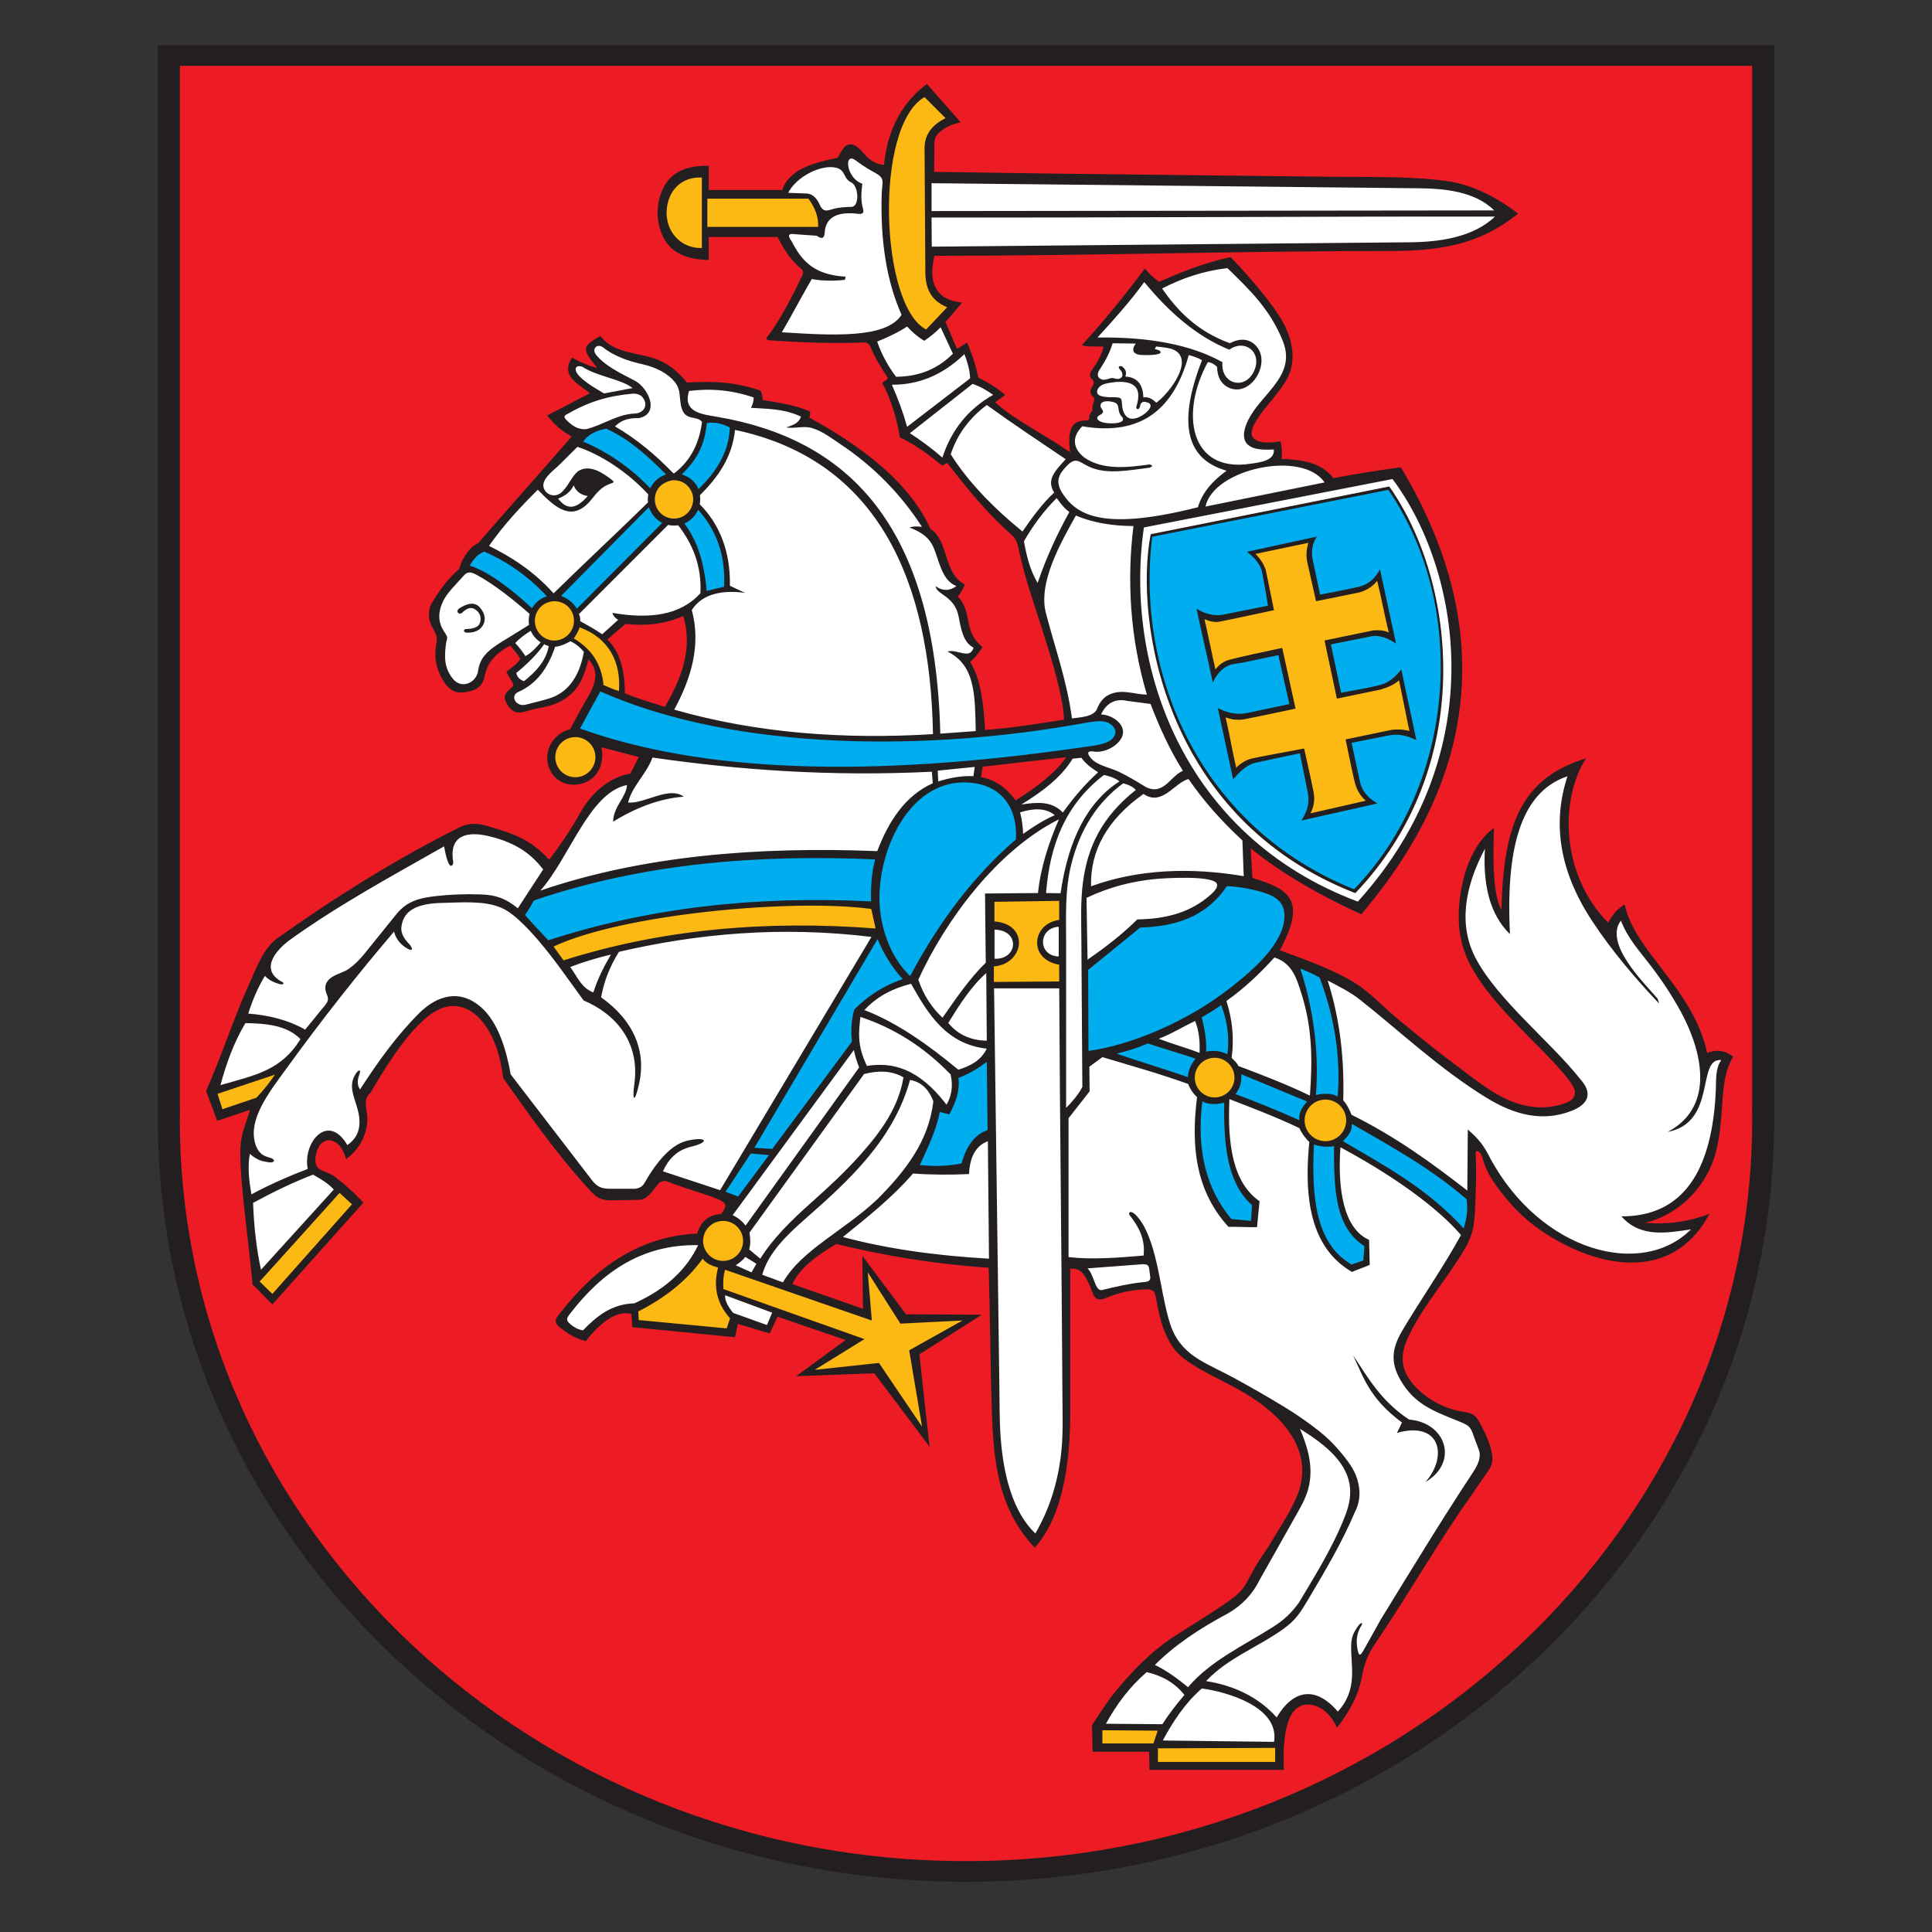 <svg width="300" height="300" viewBox="0 0 300 300" fill="none" xmlns="http://www.w3.org/2000/svg">
<rect x="0" y="0" width="300" height="300" fill="#333333" stroke="none"/>
<path d="M27.08 8.172H274.315V173.13H274.313C274.313 173.15 274.315 173.167 274.315 173.186C274.315 237.403 218.782 289.776 150.698 289.776C82.611 289.776 27.08 237.403 27.08 173.186V173.13V8.172Z" fill="#ED1C24"/>
<path fill-rule="evenodd" clip-rule="evenodd" d="M152.007 118.543C151.896 119.348 151.782 120.155 151.671 120.962C154.185 121.824 156.414 122.959 157.613 125.072C161.27 122.928 164.367 120.331 166.568 117.009C161.715 117.52 156.863 118.032 152.007 118.543ZM93.674 99.304C94.671 98.258 95.67 97.214 96.666 96.168C100.154 96.266 103.509 95.829 106.805 95.147C107.814 100.939 106.717 105.958 104.032 110.39C101.48 109.611 98.927 108.834 96.375 108.057C96.921 104.627 96.434 101.565 93.674 99.304ZM89.898 67.576C87.627 70.157 85.354 72.738 83.081 75.318C80.425 78.4 77.768 81.48 75.11 84.56C74.071 85.717 73.031 86.872 71.99 88.027C70.68 89.683 69.372 91.339 68.063 92.995C66.787 94.844 67.259 96.692 68.525 98.541C68.282 101.008 67.63 103.409 70.026 106.281C71.366 107.108 72.767 107.261 74.302 105.935C74.609 104.819 74.917 103.702 75.225 102.584C76.534 101.507 77.844 100.429 79.154 99.35C79.887 100.352 80.618 101.354 81.349 102.354C80.695 103.047 80.04 103.741 79.384 104.434L80.425 106.513C80.001 106.86 79.577 107.206 79.154 107.554C78.552 110.541 80.639 110.237 82.274 109.518C86.912 109.129 90.326 107.094 91.055 101.429C92.521 102.583 93.381 104.04 92.903 106.167L89.206 113.561C87.054 113.723 85.79 115.433 85.604 117.2C85.417 118.965 86.31 120.788 88.474 121.177C89.884 121.428 91.489 120.795 92.556 119.108C93.279 117.819 93.318 116.432 92.672 114.948C95.251 115.679 97.832 116.411 100.413 117.142C99.681 118.49 98.95 119.839 98.217 121.185C95.063 121.396 92.307 123.193 90.13 127.31C88.589 129.659 87.049 132.009 85.509 134.358C83.373 132.254 80.752 130.779 77.719 129.71C75.907 129.072 74.669 128.776 73.634 128.764C72.12 128.748 71.035 129.332 69.218 130.315C60.783 135.435 52.35 140.558 43.915 145.681C42.558 146.908 41.372 148.221 40.795 149.84C38.216 156.271 35.635 162.705 33.055 169.136C33.401 170.405 33.747 171.676 34.094 172.949C36.059 172.409 38.023 171.869 39.986 171.331C39.051 173.747 38.497 175.789 38.234 177.86C37.907 180.416 38.021 183.011 38.399 186.397C38.861 190.516 39.134 194.631 39.64 198.713C40.487 199.675 41.335 200.638 42.182 201.602C46.572 196.632 50.963 191.664 55.353 186.696C54.491 185.634 53.595 184.783 52.633 184.062C51.395 183.134 50.049 182.417 48.537 181.728C47.851 178.776 48.934 176.66 50.627 176.54C51.642 176.466 52.877 177.111 54.082 178.725C56.464 176.602 56.872 173.666 55.931 170.176C58.438 166.448 61.15 162.824 64.12 159.331C65.967 157.155 66.975 155.756 70.012 155.52C73.367 155.256 74.993 157.271 76.459 159.919C77.635 162.039 78.414 164.396 78.691 167.054C82.928 172.525 87.165 177.994 91.401 183.461C92.136 184.46 93.117 185.21 94.636 185.425C96.06 185.558 97.486 185.567 98.91 185.311C100.539 184.636 101.689 183.646 102.146 182.192C105.534 183.384 108.925 184.577 112.312 185.773L113.93 186.582C113.622 187.352 113.314 188.123 113.007 188.892C110.99 188.897 109.341 189.695 108.499 192.242C100.109 192.815 92.748 196.562 86.896 204.952L90.477 207.61C92.732 204.275 95.526 203.228 98.565 203.219C98.604 203.95 98.641 204.683 98.681 205.415C103.609 205.875 108.538 206.338 113.469 206.802C113.699 206.146 113.93 205.49 114.162 204.834C115.818 205.299 117.548 205.907 119.204 206.369C119.666 205.522 120.054 204.529 120.517 203.681C124.483 205.067 128.45 206.454 132.416 207.839C130.143 209.534 127.359 211.45 125.087 213.143C128.591 212.99 132.61 212.615 136.113 212.461C138.539 215.736 140.967 219.009 143.393 222.282L141.892 210.035C144.703 208.301 147.514 206.57 150.325 204.834C146.974 204.72 143.623 204.752 140.273 204.636C138.348 201.941 136.423 199.098 134.498 196.403C134.573 198.944 134.651 201.486 134.726 204.026C130.53 202.602 126.332 201.176 122.134 199.752C123.646 196.5 126.408 194.127 129.874 192.242C137.646 194.501 145.78 195.672 154.138 196.171C154.293 204.066 154.447 211.961 154.602 219.855C154.512 226.807 155.89 233.335 160.493 238.92C164.257 234.138 165.64 227.604 165.691 220.087C165.577 212.077 165.461 204.066 165.345 196.055C166.598 196.087 167.883 196.266 168.356 197.198C168.601 197.685 168.889 198.209 169.204 198.759C170.508 201.044 170.172 201.034 172.635 200.461C174.97 199.919 177.438 199.605 179.649 199.522C179.79 203.12 180.669 206.065 182.341 208.407C184.014 210.75 186.484 212.492 189.809 213.691C194.321 216.056 197.98 218.601 200.931 221.358C202.506 224.782 203.48 228.251 202.316 231.872C199.845 236.284 197.442 240.678 194.678 245.006C193.309 247.154 192.535 248.46 190.382 249.763C182.824 254.333 174.446 259.632 170.659 267.805C170.504 269.074 170.353 270.347 170.199 271.618L178.98 271.386V274.044C185.565 274.081 192.15 274.121 198.736 274.158C198.774 272.078 198.813 270 198.85 267.919C200.801 263.002 203.728 262.578 207.633 266.65C209.742 264.308 211.057 261.495 211.214 257.983C217.029 248.778 222.844 239.574 228.661 230.371C229.69 229.013 230.319 227.649 230.49 226.273C230.778 223.949 230.062 222.419 228.835 221.305C227.044 219.673 224.161 218.928 221.728 217.891C219.209 216.39 217.359 214.336 216.99 211.075C217.808 204.516 224.36 198.905 227.621 192.126C228.602 186.961 228.804 182.468 228.514 177.4C229.148 177.676 230.001 178.052 230.293 178.762C235.141 190.523 253.368 202.632 263.93 189.742C260.266 190.897 256.845 190.855 253.962 189.47C270.571 186.575 265.049 168.021 268.393 164.294C267.043 163.47 265.666 163.844 264.707 164.976C263.877 155.988 254.985 149.494 251.882 141.752C251.028 142.341 250.344 143.615 249.687 144.986C242.713 136.399 241.967 127.809 244.374 119.224C237.163 120.669 233.802 128.954 233.629 142.907C231.191 139.503 230.933 135.012 230.855 130.431C227.571 136.328 224.883 142.267 229.468 150.533C232.775 155.26 236.669 159.396 241.832 164.514C243.537 166.391 247.73 169.477 244.142 171.762C239.527 173.242 235.869 172.367 232.242 170.523C224.875 166.068 218.481 160.78 212.485 155.156C207.889 151.763 202.877 149.622 197.695 147.991C199.729 144.584 202.158 141.126 197.813 138.517C196.387 138.055 194.961 137.592 193.537 137.13V130.775C198.869 134.708 204.556 138.148 210.867 140.713C228.515 121.992 231.43 98.107 217.106 73.353C213.678 73.931 210.25 74.51 206.824 75.086C205.244 72.421 201.779 71.817 198.043 71.505C198.5 70.859 198.713 69.858 198.389 69.018C188.706 70.359 196.738 62.176 198.191 60.209C200.847 56.612 200.622 53.817 198.82 50.656C196.665 47.072 194.047 43.805 191.109 41.003C187.187 41.17 183.399 42.545 179.67 44.47L177.476 42.968C174.82 46.164 171.869 49.874 169.211 53.07C170.021 53.302 171.121 53.02 172.298 53.031C171.972 54.675 170.877 56.271 169.966 57.526C169.671 58.201 169.863 58.778 170.545 59.258C169.822 60.008 169.782 60.856 170.429 61.8C170.55 62.819 170.133 64.523 169.474 65.738C168.806 65.574 167.945 65.671 167.298 66.184C166.47 66.845 165.99 68.199 166.732 70.581L166.037 70.929C161.625 68.039 157.357 65.298 153.53 62.41C154.069 62.1 154.755 61.647 155.293 61.337C153.946 60.567 152.672 59.506 151.323 58.734C150.938 57.117 150.406 55.499 150.021 53.882C149.52 54.151 149.092 54.713 148.593 54.984L146.039 49.9L148.015 47.704C144.613 46.52 144.116 43.195 144.432 39.27L218.377 38.231C224.627 37.858 230.396 36.902 233.86 33.147C230.28 29.634 224.627 28.203 217.683 28.063C193.228 27.908 168.773 27.755 144.316 27.602C144.147 23.861 144.1 19.755 148.076 18.589L143.739 14.43C140.067 16.068 138.476 21.405 137.355 26.769C135.544 25.846 133.879 24.482 132.07 23.557C131.061 23.393 130.836 24.529 130.453 25.406C125.552 25.166 123.249 27.439 121.672 30.132L109.656 30.142L109.487 26.287C100.638 26.952 101.016 39.292 109.424 39.618L109.624 36.067L121.556 36.035C122.139 38.153 123.533 40.273 125.485 42.39C123.999 45.672 122.393 48.893 120.517 51.98C125.135 52.56 130.214 52.681 135.421 52.672C136.258 54.673 137.193 56.718 138.814 58.911C138.39 59.066 138.04 59.219 137.616 59.374C138.861 61.794 139.891 64.303 140.157 67.116L146.25 71.505L147.247 71.054C150.247 75.313 153.733 79.582 158.297 83.059C160.219 92.793 164.631 103.11 166.037 111.963C161.493 113.043 156.951 113.299 152.406 113.791C152.519 109.553 151.473 105.661 149.632 102.008C150.734 101.95 151.469 101.6 152.058 100.737C148.723 97.961 149.933 94.45 147.552 92.186C147.976 91.724 148.4 91.261 148.822 90.801C146.215 88.976 146.684 84.66 143.855 82.25C137.325 71.249 131.159 68.042 125.022 65.497C124.984 65.034 124.945 64.574 124.906 64.111C122.48 63.28 120.054 62.853 117.628 62.608L117.512 61.107C113.738 59.724 109.964 59.498 106.189 60.066C103.526 55.227 96.834 56.174 93.365 53.02C89.802 53.82 92.331 56.199 93.952 57.795C92.565 57.526 90.371 56.598 89.206 56.255C88.309 57.735 89.464 59.316 92.672 60.991L86.548 64.458C86.676 65.718 88.014 66.71 89.898 67.576Z" fill="white"/>
<path d="M75.081 84.843C74.139 85.865 73.2 86.888 72.258 87.909C76.354 89.616 79.771 92.137 82.728 95.217C84.831 92.568 87.194 92.274 89.41 95.11C94.234 90.433 98.844 85.629 103.666 80.954C104.372 80.954 104.907 81.125 105.613 81.125C107.559 84.135 109.191 87.556 109.314 92.281C110.511 91.835 111.766 91.43 113.078 91.326C113.027 85.223 111.149 81.155 108.018 78.478C108.097 77.771 108.176 77.064 108.254 76.356C111.754 73.97 113.357 70.431 113.665 66.1C112.424 65.272 111.012 64.959 109.432 65.157C109.21 68.515 107.725 71.681 104.425 74.009C101.424 70.88 98.095 68.148 94.181 66.047C91.571 66.752 90.562 67.409 89.549 68.459C93.482 70.28 97.377 72.71 101.196 76.473C101.118 77.103 100.997 77.474 100.918 78.103C96.017 82.779 90.817 88.011 85.914 92.687C82.134 89.356 78.745 86.46 75.081 84.843ZM92.75 106.635C91.502 108.941 90.254 111.249 89.006 113.556C111.865 120.69 139.161 121.328 170.493 116.054C176.239 114.713 173.181 110.836 170.041 111.401C140.126 117.035 114.491 115.222 92.75 106.635ZM82.593 138.834C81.972 139.971 81.352 141.107 80.729 142.244C82.143 143.789 83.556 145.333 84.97 146.878C99.779 140.813 116.877 139.136 135.701 140.764L136.536 144.754L111.87 185.425C112.749 185.875 113.375 186.325 114.252 186.777C120.417 178.583 126.582 170.389 132.748 162.193C132.834 160.606 132.918 159.019 133.004 157.433C134.697 155.046 137.394 153.33 141.096 152.284C145.779 144.283 151.087 136.729 158.113 130.404C158.027 121.926 153.491 120.51 147.71 121.071C141.565 122.797 138.41 127.284 136.615 133.024C117.949 131.668 99.919 133.502 82.593 138.834ZM148.293 166.877C148.46 168.689 148.154 170.5 147.156 172.31C146.616 172.092 146.076 171.873 145.537 171.653C144.839 175.113 143.366 178.279 141.731 181.385C144.429 181.415 147.126 181.445 149.824 181.473C150.32 178.549 151.691 176.797 153.934 176.213L153.848 163.018C152.553 164.925 150.637 166.138 148.293 166.877ZM178.168 161.304C180.984 162.118 184.419 163.255 186.736 164.008C186.747 162.283 186.325 159.773 185.766 157.798C183.197 159.252 180.613 160.393 178.168 161.304ZM178.769 83.122L215.785 75.739C226.76 91.88 228.426 119.051 210.393 138.273C188.714 129.495 176.192 109.147 178.769 83.122ZM190.015 155.06C191.131 157.798 191.361 162.021 190.917 165.435C195.51 167.082 199.851 168.9 203.938 170.844C204.226 163.268 204.189 155.492 200.81 149.357C202.394 149.951 203.458 150.693 205.045 151.287C208.322 156.586 208.088 164.98 207.943 172.829C215.771 176.871 222.599 181.352 228.447 185.912C228.076 187.867 227.706 189.823 227.333 191.782C222.896 186.629 216.353 181.818 207.765 177.335C207.529 184.79 207.872 191.14 212.177 192.968L212.251 196.09C211.458 196.388 210.667 196.685 209.875 196.982C203.428 193.081 203.374 184.653 203.748 175.334C199.765 173.436 195.396 171.6 190.651 169.825C190.344 176.014 190.576 182.538 194.941 186.877C194.867 187.942 194.791 189.006 194.717 190.071C193.453 190.098 192.191 190.12 190.927 190.147C185.091 182.181 185.957 174.868 186.499 168.322C182.009 166.745 176.28 165.013 171.071 163.512C170.204 163.739 169.394 163.939 168.654 164.117C168.577 159.454 168.499 154.792 168.42 150.13C171.159 147.857 173.898 145.582 176.639 143.309C183.452 143.044 188.181 141.071 189.867 136.608C192.276 136.766 194.684 136.856 197.094 138.123C200.881 139.978 200.656 142.562 199.307 145.35C196.655 149.399 193.427 152.565 190.015 155.06Z" fill="#00ADEF"/>
<path d="M85.061 146.558C85.887 147.631 86.713 148.705 87.539 149.779C99.98 146.142 112.233 142.409 136.841 144.994C136.506 143.614 136.168 142.235 135.83 140.854C120.556 139.099 101.1 140.863 85.061 146.558ZM153.855 139.375H164.932C164.967 140.703 165.002 142.028 165.037 143.355C160.373 143.38 160.176 148.835 164.983 149.271C164.949 150.459 164.914 151.646 164.881 152.832C161.17 152.903 157.46 152.971 153.751 153.042C153.716 151.906 153.681 150.772 153.646 149.638C159.129 149.056 159.31 143.586 153.802 143.512C153.821 142.134 153.837 140.753 153.855 139.375ZM205.787 170.456C207.756 170.456 209.354 172.052 209.354 174.023C209.354 175.992 207.756 177.59 205.787 177.59C203.818 177.59 202.22 175.992 202.22 174.023C202.22 172.052 203.818 170.456 205.787 170.456ZM188.55 163.77C190.519 163.77 192.115 165.367 192.115 167.336C192.115 169.305 190.519 170.903 188.55 170.903C186.581 170.903 184.983 169.305 184.983 167.336C184.983 165.367 186.581 163.77 188.55 163.77ZM109.487 39.404C100.01 38.556 101.025 27.017 109.306 26.931L109.356 30.296L125.662 30.412C126.837 31.635 127.645 34.499 127.626 35.947L109.436 35.852L109.487 39.404ZM143.615 52.052C135.783 48.244 135.147 18.899 143.704 14.089L147.785 18.456C146.842 19.076 144.553 19.692 144.439 22.385L144.088 43.162C144.172 45.507 147.062 47.042 148.189 47.545L143.615 52.052ZM104.641 74.027C106.555 74.027 108.107 75.581 108.107 77.495C108.107 79.409 106.555 80.963 104.641 80.963C102.725 80.963 101.172 79.409 101.172 77.495C101.172 75.581 102.725 74.027 104.641 74.027ZM88.271 99.12C90.95 100.572 93.207 102.448 93.093 106.702L96.593 108.157C96.79 102.187 94.438 98.38 89.536 96.729C89.545 96.629 89.55 96.528 89.55 96.427C89.55 94.512 87.998 92.96 86.084 92.96C84.168 92.96 82.615 94.512 82.615 96.427C82.615 98.343 84.168 99.895 86.084 99.895C86.912 99.895 87.675 99.605 88.271 99.12ZM89.317 113.953C91.308 113.953 92.924 115.571 92.924 117.562C92.924 119.554 91.308 121.17 89.317 121.17C87.323 121.17 85.707 119.554 85.707 117.562C85.707 115.571 87.323 113.953 89.317 113.953ZM215.392 113.834L209.445 115.114L210.918 121.681C211.326 123.323 211.827 123.831 213.061 124.547L202.807 126.818C203.716 125.424 203.857 124.468 203.577 123.392L202.13 116.582L194.423 118.19C193.003 118.707 192.664 118.86 191.749 120.133L189.814 110.749C190.598 111.309 191.201 111.406 192.706 111.274L200.666 109.692L198.79 101.205L191.319 102.72C190.211 102.991 189.297 103.476 188.52 104.787L186.469 95.439C187.578 96.064 188.622 96.228 189.821 95.994L197.459 94.451L196.262 88.389C195.847 87.28 195.397 86.693 194.211 85.835L203.85 83.84C202.988 84.891 203.268 86.158 203.461 87.109L204.663 92.865L210.646 91.525C212.391 91.168 213.149 90.655 214.102 89.303L216.213 99.039C215.014 98.065 214.069 98.262 212.75 98.376L206.207 99.721L207.881 107.938L214.605 106.58C215.754 106.34 216.64 106.085 217.342 104.719L219.425 114.175C217.996 113.164 216.463 113.635 215.392 113.834ZM109.108 194.322C106.341 198.292 102.508 200.958 98.33 203.202C98.458 203.861 98.583 204.522 98.711 205.183L113.309 206.707C113.513 206.122 113.715 205.538 113.919 204.954C112.752 203.546 111.966 202.073 112.017 200.459L132.473 208.003L125.401 213.032L136.122 212.498L143.499 222.557L141.976 210.288L150.418 204.726L140.152 204.877L134.526 196.572L134.677 203.736C127.072 201.271 119.469 198.807 111.866 196.344C111.931 196.036 112.024 196.159 112.321 196.159C114.338 196.159 115.971 194.598 115.971 192.671C115.971 190.745 114.338 189.182 112.321 189.182C110.307 189.182 108.672 190.745 108.672 192.671C108.672 193.269 108.83 193.83 109.108 194.322Z" fill="#FDB913"/>
<path fill-rule="evenodd" clip-rule="evenodd" d="M272.072 10.222H27.93V172.182H27.944L27.93 173.351V173.794H27.923V173.852H27.93V173.855H27.923V173.864C27.926 205.567 41.637 234.347 63.752 255.205C85.867 276.061 116.383 288.993 149.999 288.993V288.988H150.003V288.993C183.618 288.993 214.133 276.061 236.246 255.205C258.362 234.348 272.075 205.567 272.077 173.864V173.853V173.794H272.072V173.351L272.056 172.182H272.072V10.222ZM153.23 62.886C150.621 64.846 148.681 67.338 147.628 70.534C150.395 74.966 154.529 79.087 158.771 82.533C160.259 80.374 161.901 78.122 163.695 76.487C162.423 74.493 163.859 73.094 165.481 71.306C161.357 68.52 157.189 65.753 153.23 62.886ZM144.653 33.777L144.685 38.302C169.488 38.074 194.163 37.845 218.966 37.62C223.362 37.581 228.724 36.905 232.135 33.633C203.044 33.6 173.742 33.811 144.653 33.777ZM144.653 28.449V32.773C173.777 32.738 202.9 32.705 232.024 32.672C228.984 29.69 224.285 29.275 220.254 29.235L144.653 28.449ZM121.404 51.596C129.329 52.093 137.614 52.596 139.996 48.882C137.613 43.555 136.702 37.216 136.908 30.156C136.964 28.18 137.544 27.728 135.807 26.791C135.485 26.619 135.171 26.439 134.882 26.267C134.206 25.859 133.552 25.418 132.917 24.947C131.718 23.989 131.402 25.293 131.957 26.615C132.291 27.408 132.94 28.206 133.901 28.524C133.74 29.811 133.62 31.102 134.025 32.473C134.146 32.939 134.046 33.267 133.346 33.213C130.213 32.819 128.686 33.631 128.185 35.284C128.051 35.725 128.1 36.413 127.909 36.746C127.759 37.007 127.464 37.054 126.822 36.606L125.852 36.537L123.375 36.36C122.431 36.216 122.266 36.565 122.883 37.407C124.328 40.104 125.984 42.669 131.316 42.961C131.275 43.124 131.233 43.29 131.192 43.453C129.531 43.645 127.713 43.634 126.052 43.33C124.472 46.023 122.985 48.903 121.404 51.596ZM122.389 29.943C123.322 29.977 124.254 30.008 125.185 30.042C126.312 30.08 126.942 30.949 127.376 31.979C127.986 33.108 128.67 32.601 129.594 32.389C130.459 32.19 131.361 32.137 132.26 32.123C133.509 31.993 133.321 28.86 132.184 28.331C131.423 27.976 131.266 27.34 130.938 26.817C130.741 26.505 130.482 26.232 129.995 26.088C127.61 25.381 123.616 27.466 122.389 29.943ZM143.565 15.078C144.653 16.166 145.741 17.256 146.828 18.348C144.806 19.364 143.452 20.844 143.565 23.344C143.607 29.801 143.648 36.256 143.69 42.713C143.815 44.78 144.481 46.63 147.074 47.711C145.987 48.861 144.899 50.012 143.813 51.165C136.633 47.486 135.691 19.541 143.565 15.078ZM146.06 50.822L147.967 54.925C145.805 57.086 143.022 58.48 139.133 58.503C137.831 56.766 136.857 54.945 136.21 53.043C137.79 52.385 139.36 51.686 140.858 50.699C141.596 51.512 142.438 52.271 143.505 52.92C144.449 52.313 145.279 51.594 146.06 50.822ZM149.753 54.987C150.217 56.209 150.592 57.447 150.644 58.749C147.383 61.258 144.12 63.766 140.858 66.275C140.237 64.053 139.437 61.877 138.486 59.737C142.521 59.767 146.295 58.329 149.753 54.987ZM141.288 67.263C143.045 68.416 144.743 69.657 146.336 71.057C147.754 66.679 150.416 63.468 154.215 61.31C153.22 60.6 152.174 59.994 151.015 59.614C147.772 62.163 144.53 64.714 141.288 67.263ZM164.082 77.343C164.631 78.096 165.241 78.924 166.048 79.505C164.21 82.821 162.528 86.418 161.12 90.51C159.926 88.52 159.411 86.303 158.995 84.057C160.441 81.504 162.206 79.203 164.082 77.343ZM170.903 63.114C170.952 63.443 171.306 63.677 171.279 63.947C171.265 64.095 171.146 64.234 170.921 64.368C170.465 64.596 170.295 64.825 170.409 65.051C170.711 65.661 172.039 65.739 172.601 65.737C173.081 65.735 174.709 65.691 174.328 64.874C173.869 64.353 173.76 64.083 173.674 63.422C173.594 62.81 173.463 62.464 172.302 62.327C171.555 62.235 170.796 62.393 170.903 63.114ZM173.057 61.681C174.389 61.706 174.11 62.017 174.25 63.121C174.329 63.745 174.561 64.375 174.982 64.726C175.388 65.067 175.927 65.079 176.465 64.921C177.256 64.684 178.047 64.076 178.411 63.587C178.735 63.151 178.798 62.726 178.26 62.525C177.722 62.327 177.327 62.348 177.13 62.719C177.066 62.836 176.987 63.598 176.648 63.522C176.24 63.431 176.541 62.879 176.59 62.675C176.961 61.101 176.848 59.642 174.693 59.343C173.735 59.212 172.487 59.361 171.552 59.609C171.082 59.735 170.694 60.015 170.509 60.34C169.665 61.827 172.38 61.671 173.057 61.681ZM172.772 53.305C172.338 54.685 171.722 55.922 170.878 57.204C170.527 57.682 170.254 58.276 170.69 58.7C171.056 58.96 171.292 59.039 171.793 58.92C171.991 58.874 172.246 58.767 172.492 58.716C173.021 58.607 173.408 59.034 173.946 58.747C174.338 58.535 174.514 58.032 173.844 57.288C173.572 57.04 173.744 56.682 174.287 56.93C174.693 57.294 175.017 57.707 174.749 58.468C176.785 58.601 177.471 59.894 177.545 61.713C178.306 61.576 178.951 61.942 179.543 62.534C181.112 61.437 184.132 57.717 183.406 55.532C182.887 53.96 180.869 53.978 179.522 53.809L179.311 54.189C179.559 54.27 180.192 54.391 180.227 54.662C180.259 54.917 179.7 55.045 179.03 55.101C178.17 55.173 177.13 55.13 176.933 55.094C176.105 54.943 175.576 54.497 176.347 53.347C175.24 53.326 173.879 53.326 172.772 53.305ZM177.68 43.801C175.518 46.781 172.875 49.725 170.418 52.412C178.469 52.292 185.019 53.547 189.82 56.244C189.683 57.65 190.27 58.675 191.113 59.145C192.195 59.748 193.757 59.466 194.62 57.839C195.557 56.07 194.947 54.518 193.771 53.927C192.967 53.523 191.897 53.568 190.873 54.3C185.737 52.195 181.484 48.421 177.68 43.801ZM180.451 44.8C182.88 48.296 185.89 51.434 190.984 53.299C192.514 52.471 193.822 52.653 194.699 53.375C196.348 54.736 196.116 57.1 194.987 58.723C193.994 60.156 192.303 61.012 190.594 60.094C189.664 59.595 188.998 58.538 188.987 56.967C188.507 56.502 188.026 56.262 187.547 56.244C183.246 64.067 184.68 73.432 194.147 72.015C195.611 71.797 197.965 71.566 197.802 69.798C196.749 69.847 195.638 69.859 194.762 69.587C191.89 68.69 193.528 65.449 194.66 63.824C195.632 62.432 196.879 61.164 197.889 59.83C199.343 57.911 200.307 55.852 199.243 53.078C197.279 48.034 193.911 44.87 190.594 41.635C186.9 42.061 183.555 43.191 180.451 44.8ZM204.354 93.358C203.893 91.294 203.431 89.23 202.966 87.167C202.791 86.233 202.865 85.226 203.162 84.29C200.537 84.848 197.578 85.454 194.952 86.01C195.682 86.732 196.2 87.571 196.531 88.427C196.963 90.535 197.396 92.641 197.826 94.749C195.013 95.341 192.21 95.967 189.392 96.528C188.513 96.702 187.718 96.417 187.036 96.151C187.602 98.623 188.168 101.478 188.738 103.948C189.195 103.291 190.017 102.677 190.852 102.459C193.581 101.745 196.353 101.223 199.102 100.606C199.793 103.749 200.482 106.894 201.173 110.039C198.51 110.59 195.856 111.179 193.183 111.69C192.176 111.882 191.195 111.718 190.316 111.395C190.896 113.891 191.374 116.72 191.953 119.216C192.577 118.558 193.54 117.952 194.514 117.752C197.17 117.2 199.841 116.737 202.506 116.231C202.993 118.479 203.534 120.717 203.967 122.978C204.176 124.075 204.078 125.188 203.485 126.295C206.298 125.634 209.262 125 212.073 124.339C211.092 123.477 210.58 122.403 210.329 121.327C209.824 119.168 209.406 116.99 208.944 114.821C211.28 114.334 213.616 113.845 215.953 113.357C216.93 113.202 217.95 113.251 218.858 113.506C218.291 110.899 217.8 108.239 217.234 105.632C216.563 106.286 215.459 106.759 214.381 107.074L207.592 108.484C206.95 105.474 206.31 102.464 205.668 99.455C208.202 98.931 210.735 98.405 213.27 97.88C214.093 97.837 214.903 97.846 215.655 98.214C215.001 95.6 214.502 92.81 213.848 90.195C213.105 91.161 211.946 91.82 210.767 92.059C208.629 92.491 206.491 92.926 204.354 93.358ZM193.626 85.683L204.468 83.329C203.765 84.419 203.562 85.641 203.849 86.98C204.225 88.74 204.615 90.57 204.986 92.331C206.894 91.989 208.908 91.57 210.802 91.162C212.512 90.793 213.549 89.795 214.284 88.399C215.098 92.21 215.963 96.127 216.777 99.94C215.638 99.149 214.309 98.581 212.992 98.797L206.658 100.065L208.253 107.573C210.22 107.181 212.405 106.854 214.346 106.348C215.812 105.966 216.821 104.925 217.598 103.941C218.342 107.592 219.187 111.295 219.931 114.946C218.517 114.181 216.962 113.881 215.46 114.236L209.872 115.345L211.139 121.201C211.38 122.577 212.194 123.794 213.894 124.762C209.949 125.648 206.004 126.533 202.058 127.419C203.002 126.054 203.388 124.643 203.053 122.983L201.843 116.968L195.07 118.411C193.521 118.725 192.405 119.979 191.478 121.009C190.756 117.569 189.826 113.399 189.103 109.96C190.186 110.505 191.833 111.101 193.716 110.7L200.208 109.327L198.507 101.73C196.297 102.151 193.917 102.772 191.691 103.094C190.058 103.331 188.987 104.539 188.324 105.993C187.553 102.29 186.572 98.224 185.8 94.522C186.944 95.232 188.481 95.781 190.133 95.399L196.884 94.056C196.634 92.335 196.299 90.605 195.987 88.895C195.745 87.564 194.737 86.564 193.626 85.683ZM178.914 83.347C190.381 81.084 204.12 78.331 215.587 76.067C228.116 94.402 226.038 121.853 210.248 138.089C186.166 128.396 176.333 104.49 178.914 83.347ZM178.68 82.953C190.467 80.578 203.935 77.914 215.724 75.541C226.261 90.484 229.259 119.005 210.454 138.687C180.695 127.114 176.107 96.269 178.68 82.953ZM177.625 81.901C190.494 79.396 203.362 76.889 216.229 74.384C226.599 88.23 232.047 116.565 210.844 139.999C183.571 129.769 174.554 103.152 177.625 81.901ZM184.589 55.135C185.274 55.318 185.96 55.527 186.644 55.933C182.627 66.238 184.522 71.417 190.464 73.089C188.344 74.638 186.681 76.431 186.016 78.765C171.546 82.418 167.331 80.11 165.07 76.744C163.713 74.725 164.465 73.583 165.67 72.333C167.108 70.842 167.561 71.765 169.196 72.505C171.893 73.723 175.252 73.02 178.504 72.626C179.051 72.401 179.037 72.233 178.464 72.122C174.853 72.63 171.174 72.996 168.35 71.028C166.436 69.487 166.519 67.734 168.057 66.192C177.349 67.775 182.316 63.378 184.589 55.135ZM187.187 78.658C193.349 77.408 199.51 76.16 205.672 74.91C202.221 69.81 188.426 72.792 187.187 78.658ZM175.999 81.685C174.976 90.022 175.444 98.987 178.091 107.868C176.07 107.83 174.284 106.937 172.28 107.842C171.566 108.164 170.936 108.746 170.437 109.841C170.049 111.377 167.573 111.379 166.45 111.555C165.698 105.804 163.838 100.678 162.474 95.439C161.03 90.577 164.801 84.146 167.06 80.054C169.69 81.161 172.691 81.671 175.999 81.685ZM170.982 110.931C171.768 109.201 173.19 108.408 175.055 108.837C176.223 108.993 177.488 109.15 178.654 109.308C180.004 112.789 181.549 116.322 183.683 119.685C181.681 120.54 180.677 123.616 177.875 122.183C176.523 121.341 175.166 120.533 173.783 119.863C172.272 119.133 170.121 118.868 169.154 117.419C168.895 116.952 168.793 116.558 169.78 116.688C170.815 116.895 172.211 116.475 173.174 115.707C175.948 113.497 173.408 111.075 170.982 110.931ZM177.562 123.282C171.991 127.223 169.275 132.003 169.414 137.622C176.641 134.994 184.787 134.632 193.127 136.052C193.057 134.29 192.987 132.26 192.918 130.499C189.694 127.506 186.959 124.478 184.561 120.977C182.414 121.461 180.473 125.283 177.562 123.282ZM183.917 263.189C182.688 264.617 181.533 266.12 180.489 267.734C177.627 267.734 174.593 267.663 171.731 267.663C173.384 264.657 175.4 261.917 178.065 259.651C180.252 260.138 182.379 261.224 183.917 263.189ZM186.617 262.184C183.97 264.497 182.099 267.395 180.558 270.265C186.317 270.334 192.074 270.404 197.833 270.474C198.718 265.072 190.562 262.71 186.617 262.184ZM201.87 221.872C205.886 224.377 209.518 227.266 209.656 231.471C209.712 233.239 209.105 234.865 208.434 236.467C206.628 240.767 204.09 244.849 201.673 248.894C200.388 250.595 199.444 251.503 197.622 252.663C193.073 255.562 187.992 257.849 184.48 261.985C182.986 260.793 181.403 259.531 179.332 258.529C182.27 255.569 186.123 252.951 190.605 250.569C192.855 249.288 194.527 247.524 195.62 245.278C197.538 241.874 199.454 238.469 201.374 235.066C202.24 233.527 202.995 232.202 203.316 230.43C203.842 227.534 203.13 224.926 201.87 221.872ZM206.162 152.252C208.147 158.477 208.748 164.643 208.578 170.868C209.153 171.478 209.645 172.487 209.856 173.099C216.735 176.515 222.257 180.53 227.843 184.874C227.866 181.711 227.893 178.547 227.919 175.386C229.691 176.949 230.401 177.846 231.456 179.959C239.319 194.364 254.93 198.562 262.568 190.897C258.849 191.445 254.74 192.238 251.766 188.877C261.167 188.895 265.882 182.096 266.434 169.23C266.501 167.678 266.327 165.927 267.283 164.599C263.352 164.262 266.687 174.277 258.954 175.766C266.431 171.818 264.265 163.133 261.028 157.155C259.687 154.676 258.086 152.26 256.275 149.892C254.482 147.551 252.785 145.749 251.69 142.95C249.018 146.517 255.231 152.552 257.395 155.071C257.47 155.324 257.546 155.579 257.623 155.834C253.845 151.838 250.171 147.51 247.151 142.897C242.02 135.055 241.067 127.633 243.398 120.54C235.805 123.061 233.852 132.483 234.46 145.047C231.328 141.985 230.25 137.404 230.581 131.784C227.327 137.924 226.474 143.771 229.181 148.866C232.607 155.314 240.905 161.88 245.379 167.562C247.439 169.849 246.548 171.505 244.043 172.487C239.52 174.265 235.193 173.108 230.96 170.545C223.51 165.988 217.311 160.066 211.143 155.207C209.603 153.995 207.843 153.141 206.162 152.252ZM204.334 170.03C205.468 169.727 206.845 169.761 207.713 170.264C208.226 164.028 207.152 157.671 204.904 151.793C203.97 151.23 202.833 150.775 201.898 150.39C204.021 156.847 204.837 163.604 204.334 170.03ZM208.529 177.201C214.975 180.994 221.633 184.519 227.272 190.746C227.734 189.278 227.973 187.776 227.727 186.21C222.244 181.465 216.218 178.141 209.923 174.516C209.935 175.722 209.329 176.401 208.529 177.201ZM186.61 157.949C187.055 159.748 187.359 161.5 187.296 163.3C188.432 163.06 189.632 163.191 190.58 163.71C190.944 161.113 190.583 158.571 189.622 156.07C188.729 156.717 187.595 157.397 186.61 157.949ZM179.942 161.295C181.987 160.512 183.673 159.429 185.577 158.54C186.22 160.168 186.322 161.68 186.271 163.495C184.107 162.653 182.103 162.135 179.942 161.295ZM186.695 171.023C185.747 178.767 187.396 184.755 191.204 189.285C192.269 189.376 193.19 189.483 194.254 189.575C194.307 188.766 194.36 187.959 194.41 187.152C191.023 184.057 189.935 179.147 190.102 171.22C188.959 171.517 187.63 171.557 186.695 171.023ZM204.027 177.705C203.647 185.709 204.213 193.087 209.875 196.357L211.712 195.717C211.721 194.896 211.846 194.306 211.856 193.488C207.237 190.508 207.145 184.593 207.142 177.965C206.14 178.167 204.949 178.043 204.027 177.705ZM190.903 170.671C190.596 177.614 191.38 183.587 195.58 186.528C195.449 187.868 195.321 189.209 195.191 190.551C193.734 190.589 192.215 190.466 190.759 190.505C185.554 184.82 184.942 177.789 185.877 170.359C185.253 169.785 184.743 169.024 184.506 168.323C180.039 166.711 175.651 165.487 171.183 164.151C170.509 164.645 169.832 165.141 169.157 165.635C169.17 166.909 169.184 168.186 169.194 169.462C168.104 170.854 167.013 172.248 165.923 173.639V195.197C169.242 195.605 173.352 195.332 177.574 194.963C177.882 192.331 176.739 190.412 175.502 188.812C175.11 188.467 175.358 187.806 176.212 188.518C179.225 191.301 179.993 198.565 180.943 202.705C181.233 203.971 181.563 205.389 182.073 206.578C182.917 208.541 184.341 209.976 186.132 211.076C187.864 212.137 189.789 212.973 191.575 213.947C194.193 215.376 196.801 216.864 199.393 218.444C201.302 219.608 203.09 220.838 204.839 222.231C205.937 223.104 207.099 224.168 208.483 225.875C209.64 227.304 210.556 228.58 210.942 230.416C211.264 231.945 211.116 233.461 210.311 234.953C208.407 239.475 205.807 243.84 203.227 248.208C202.024 250.246 201.277 251.501 199.335 252.902C195.353 255.776 190.65 257.446 187.28 261.041C191.587 261.706 195.471 263.546 198.238 266.683C200.702 262.516 204.146 261.595 207.739 265.768C210.909 262.316 209.726 258.643 209.81 255.525C209.847 254.12 210.171 253.524 210.935 252.411C211.412 251.833 211.744 251.958 211.324 252.527C210.726 253.529 210.542 254.669 210.767 255.945C211.002 257.277 211.213 257.184 211.8 256.133C212.667 254.581 213.535 253.028 214.404 251.474C219.129 243.792 223.788 236.099 228.756 228.577C229.406 227.591 230.065 226.32 229.638 225.145C229.448 224.62 229.243 224.089 229.044 223.56C228.355 221.702 228.492 221.478 226.492 220.684C222.295 219.015 219.655 217.941 217.575 214.482C215.81 211.546 216.134 209.319 217.83 206.471C220.667 201.703 224.194 196.661 226.857 191.776C224.322 188.771 218.581 183.77 208.138 178.145C207.708 184.42 208.53 190.725 212.591 192.532C212.605 193.871 212.676 195.067 212.69 196.41C211.714 196.851 210.911 197.067 209.935 197.51C204.775 194.471 202.168 188.578 203.313 177.329C202.749 176.817 202.026 175.838 201.773 175.175C198.122 173.433 194.553 172.085 190.903 170.671ZM205.806 170.745C207.586 170.745 209.035 172.192 209.035 173.973C209.035 175.756 207.586 177.201 205.806 177.201C204.025 177.201 202.58 175.756 202.58 173.973C202.58 172.192 204.025 170.745 205.806 170.745ZM192.742 166.8C192.837 168.045 192.521 169.024 191.858 169.889C195.235 171.162 198.468 172.472 201.748 173.938C201.652 172.693 202.204 171.906 202.972 171.042C199.663 169.691 196.052 168.151 192.742 166.8ZM190.436 155.432C191.35 158.285 191.661 161.129 191.25 164.265C191.582 164.622 192.137 165.071 192.28 165.522C196.139 166.978 199.658 168.323 203.401 170.123C203.794 164.816 203.805 159.742 202.13 154.437C201.346 151.958 200.672 149.546 197.884 148.679C195.62 151.193 193.175 153.489 190.436 155.432ZM168.867 196.951C169.3 197.366 169.565 198.015 169.803 198.632C170.172 199.597 170.462 200.488 171.176 200.304C173.318 199.785 175.468 199.279 177.715 199.07C178.422 199.036 178.633 198.753 178.619 198.358L178.445 197.029C178.388 196.376 177.981 196.327 177.56 196.296C174.663 196.514 171.764 196.732 168.867 196.951ZM188.607 164.25C190.309 164.25 191.687 165.628 191.687 167.33C191.687 169.03 190.309 170.41 188.607 170.41C186.908 170.41 185.529 169.03 185.529 167.33C185.529 165.628 186.908 164.25 188.607 164.25ZM173.385 163.608C175.066 163.205 176.697 162.703 178.243 162.024C180.568 162.817 183.323 163.592 185.649 164.385C184.965 165.231 184.518 166.132 184.453 167.252C180.825 166.001 177.017 164.861 173.385 163.608ZM168.968 150.606C168.983 154.801 169.003 158.992 169.02 163.184C175.627 162.286 184.327 158.663 191.056 153.384C194.198 150.919 199.746 146.38 199.437 141.85C199.277 139.55 197.315 138.782 194.49 138.14C193.11 137.827 191.728 137.627 190.503 137.604C187.298 142.389 182.5 143.878 177.056 144.026C174.361 146.22 171.664 148.414 168.968 150.606ZM168.713 139.418C168.765 142.618 168.82 145.816 168.873 149.015C171.684 147.073 174.324 145.03 176.597 142.766C180.646 142.704 184.362 141.871 187.389 139.424C187.906 139.005 189.188 138.035 188.971 137.283C188.555 135.845 180.609 136.382 179.482 136.486C175.801 136.827 172.204 137.761 168.713 139.418ZM171.416 120.339C172.234 120.503 173.09 120.752 173.828 121.334C168.811 124.567 165.879 130.433 164.683 138.703L162.43 138.673C163.013 131.29 165.371 124.986 171.416 120.339ZM174.415 121.628C170.416 124.548 167.73 128.732 166.36 134.174C165.334 138.256 165.545 142.226 165.545 146.403V172.034C166.385 171.225 167.508 169.879 168.066 168.787C168.016 161.152 167.964 153.516 167.913 145.881C167.893 142.971 167.776 140.06 168.14 137.166C168.857 131.457 171.13 126.809 176.377 122.655C175.894 122.138 175.171 121.842 174.415 121.628ZM154.359 153.47H164.476C164.581 174.648 164.856 196.007 164.977 217.203C164.993 219.812 165.079 222.429 164.836 225.033C164.363 230.087 162.932 234.391 160.767 238.121C157.339 234.823 155.829 229.277 155.382 223.208C155.192 220.619 155.217 218.013 155.183 215.419L154.359 153.47ZM164.397 143.908V148.523C161.104 148.424 161.183 144.088 164.397 143.908ZM154.431 144.351V148.876C158.061 149.029 158.457 144.434 154.431 144.351ZM154.415 140.032C157.768 139.983 161.118 139.934 164.471 139.884V142.845C160.208 143.402 159.603 148.98 164.471 149.792V152.399C161.118 152.42 157.683 152.454 154.329 152.473V150.07C159.072 149.68 159.926 143.499 154.415 143.08V140.032ZM115.736 195.169C115.35 195.67 114.828 196.09 114.24 196.473C115.061 196.84 115.879 197.206 116.698 197.572C116.949 197.125 117.201 196.681 117.452 196.236C116.881 195.881 116.31 195.524 115.736 195.169ZM99.108 203.644C99.132 204.089 99.157 204.532 99.182 204.976C103.737 205.409 108.293 205.839 112.848 206.272L113.365 204.716C111.276 202.382 110.735 199.753 111.503 196.826C110.556 196.559 109.664 196.211 109.111 195.45C106.546 198.987 103.149 201.587 99.108 203.644ZM108.402 193.346C106.683 196.978 103.596 200.073 98.505 202.383C94.927 202.489 92.637 204.401 90.529 206.571C89.742 206.455 89.158 206.105 88.641 205.678C87.773 204.955 87.978 204.692 88.618 203.864C93.563 197.479 99.711 193.194 108.402 193.346ZM112.284 189.585C113.998 189.585 115.388 190.974 115.388 192.688C115.388 194.404 113.998 195.793 112.284 195.793C110.57 195.793 109.179 194.404 109.179 192.688C109.179 190.974 110.57 189.585 112.284 189.585ZM112.59 197.166C112.307 198.189 112.257 199.103 112.331 200.163L134.234 207.937L126.515 212.711L136.487 211.639L143.171 221.521L141.178 209.677L149.451 205.05L139.81 205.53L134.751 197.574L135.378 205.05L112.59 197.166ZM132.284 161.755L119.912 178.41L117.141 178.225L136.268 145.817C137.185 148.025 138.474 150.226 140.181 152.037C137.349 152.976 134.853 154.562 132.653 156.757C132.196 158.299 132.114 159.978 132.284 161.755ZM112.664 185.053L114.615 185.793L119.407 179.361L116.58 179.111L112.664 185.053ZM38.548 157.39C41.626 157.631 44.673 158.332 47.382 159.881C48.245 158.858 49.055 157.821 49.894 156.792C50.119 156.515 50.502 156.13 50.745 155.717C51.214 154.918 50.643 154.475 50.535 153.695C50.441 152.995 50.678 152.385 51.325 151.884C52.163 151.232 53.239 151.068 54.129 150.457C54.916 149.917 55.693 149.177 56.46 148.259C58.121 146.231 59.902 143.968 61.563 141.936C63.203 139.934 65.061 139.45 67.64 139.151C69.915 138.888 72.197 138.803 74.688 138.886C77.052 138.965 78.605 139.55 80.407 141.043L84.346 134.999C82.639 132.833 80.398 130.868 75.766 129.808C72.781 129.124 69.864 129.535 70.311 133.455C70.421 133.839 70.383 134.116 70.281 134.273C69.838 134.953 69.423 133.443 69.353 133.202C69.179 132.608 69.07 132.014 68.955 131.42C60.943 135.987 52.865 140.329 45.119 145.868C43.083 147.324 40.202 150.397 43.655 152.394C44.2 152.593 44.136 152.946 43.472 152.826C42.519 152.564 41.71 152.165 41.132 151.529C40.046 153.356 39.198 155.317 38.548 157.39ZM38.105 158.867C36.254 161.985 35.116 165.22 34.234 168.5C39.729 166.916 43.667 166.213 46.657 161.351C44.483 159.167 41.334 158.934 38.105 158.867ZM39.297 186.787C42.334 185.131 45.425 183.628 48.607 182.399C49.716 183.037 50.915 183.686 51.828 184.714C48.117 188.815 44.237 193.064 40.527 197.167C39.822 193.929 39.43 190.454 39.297 186.787ZM93.335 154.862C93.838 152.215 94.727 150.01 96.111 147.802C108.269 144.974 121.253 143.766 135.317 145.485L111.816 184.811C108.903 183.865 105.85 182.826 102.937 181.88C103.86 179.901 105.124 178.582 107.362 178.046C110.22 177.362 109.779 176.46 106.859 177.093C105.201 177.454 103.146 178.69 100.581 182.83C99.982 183.798 99.897 184.403 98.628 184.595H95.033C93.584 184.595 92.841 184.459 91.935 183.278L79.299 166.829C78.642 163.067 77.364 158.784 74.767 156.462C71.441 153.487 67.864 154.569 65.107 157.309C61.616 160.785 58.673 164.879 55.906 169.172C55.394 168.402 55.51 167.655 55.795 166.858C55.895 166.577 55.969 166.308 55.844 166.243C55.549 166.088 55.043 167.045 54.923 167.321C54.051 169.328 55.581 171.313 55.792 173.63C55.987 175.764 55.145 176.953 53.937 177.809C50.952 172.691 46.981 177.362 47.781 181.511C44.868 182.627 41.955 183.9 39.038 185.458C38.681 183.36 38.416 181.263 38.794 179.166C39.471 179.758 40.178 180.184 40.935 180.333C41.413 180.426 41.772 180.507 42.029 180.498C42.612 180.481 42.661 180.2 42.371 179.969C42.152 179.795 41.691 179.73 41.217 179.533C40.06 179.057 39.629 177.921 39.46 176.775C38.931 173.178 42.117 169.174 44.555 165.812C49.92 158.415 55.516 151.297 61.187 144.661C61.431 145.668 62.059 146.494 62.894 147.066C64.193 147.955 64.232 147.303 63.426 146.464C62.815 145.824 62.307 145.069 62.309 144.128C62.389 143.263 62.648 142.6 63.033 142.084C64.163 140.568 66.709 140.252 68.447 140.211C71.629 140.141 75.143 139.807 77.824 140.951C79.343 141.598 80.867 143.047 82.407 144.694C85.556 148.066 88.601 152.622 90.626 155.354C95.687 157.476 99.37 161.899 98.507 168.267C98.127 171.058 98.547 171.354 99.234 168.316C100.365 163.314 98.496 158.52 93.335 154.862ZM88.546 150.153C89.647 151.647 90.265 153.401 92.132 154.106C92.89 151.782 93.852 149.938 94.871 148.224C92.679 148.741 90.564 149.376 88.546 150.153ZM85.958 146.981C86.473 147.697 86.99 148.41 87.507 149.126C102.548 144.351 118.748 142.839 135.957 144.174C135.735 143.165 135.514 142.154 135.292 141.145C123.109 139.492 96.64 141.934 85.958 146.981ZM82.898 139.828C82.506 140.537 82.047 141.357 81.525 142.068C82.84 143.622 83.896 144.64 85.139 146.014C100.739 140.922 117.465 139.07 135.269 139.97C135.188 137.803 135.331 135.611 135.883 133.443C117.767 132.673 100.068 133.974 82.898 139.828ZM132.59 163.045C132.785 164.016 133.075 164.919 133.406 165.753C127.508 173.962 121.67 182.1 115.772 190.31C115.242 189.591 114.55 189.063 113.768 188.696C120.056 180.112 126.302 171.63 132.59 163.045ZM118.363 197.946C119.433 198.337 120.506 198.729 121.576 199.122C124.5 194.028 131.145 191.081 136.313 186.143C140.569 181.847 144.217 177.225 144.931 171.016C144.157 168.968 142.899 167.973 141.311 167.695C138.773 176.914 131.904 183.248 125.001 189.302C122.012 191.923 119.268 194.627 118.363 197.946ZM133.604 157.905C133.372 160.12 133.026 162.274 134.619 165.512C138.553 164.898 142.614 165.834 146.981 171.535C147.693 170.283 148.046 168.81 147.615 166.843C143.424 162.497 138.724 159.598 133.604 157.905ZM153.397 177.208C153.454 183.287 153.512 189.367 153.568 195.446C145.356 194.989 137.625 193.896 130.885 192.08C134.719 188.991 138.62 185.88 141.772 182.223C144.613 182.432 147.517 182.439 150.47 182.309C150.606 179.403 151.68 177.844 153.397 177.208ZM153.227 164.877C153.271 168.407 153.311 171.935 153.355 175.464C151.39 176.172 150.047 177.9 149.324 180.651C147.162 181.108 144.998 181.128 142.832 180.905C144.071 178.19 145.388 175.488 145.929 172.658C146.425 172.785 146.921 172.913 147.415 173.041C148.389 171.202 149.09 169.337 148.816 167.386C150.407 166.79 151.863 165.927 153.227 164.877ZM134.22 156.842C135.763 155.205 137.778 153.716 141.475 152.761C144.15 157.566 147.018 162.144 153.227 162.836C152.253 164.781 150.585 165.531 148.816 166.11C144.045 162.159 139.216 158.751 134.22 156.842ZM147.246 158.84C148.96 160.936 151.158 161.562 153.227 161.604C153.185 158.16 153.185 154.546 153.144 151.102C150.859 153.085 148.958 156.058 147.246 158.84ZM142.595 152.12C143.467 154.729 144.803 156.557 146.355 158.032C148.517 154.92 150.674 151.8 153.067 149.495C153.028 145.912 152.993 142.328 152.954 138.743C155.697 138.719 158.436 138.696 161.178 138.67C161.591 134.665 162.881 130.778 164.428 127.225C154.902 131.998 146.886 142.753 142.595 152.12ZM157.748 130.346C151.347 135.852 145.875 142.991 141.334 151.564C138.882 149.244 137.212 145.686 136.695 141.681C135.594 133.151 141.116 119.691 151.789 121.695C155.354 122.364 158.061 125.277 157.748 130.346ZM158.399 126.141C158.668 127.178 158.85 128.424 158.859 129.495C160.253 128.512 161.925 127.385 163.787 126.578C162.263 125.346 160.332 125.553 158.399 126.141ZM166.563 117.806C167.013 117.76 167.463 117.715 167.915 117.667C168.535 118.558 169.479 119.267 170.513 119.923C168.358 121.874 166.608 123.985 165.038 126.17C163.279 124.318 160.949 124.585 158.597 124.921C161.848 122.931 164.777 120.735 166.563 117.806ZM152.599 119.051L165.573 117.57C163.78 120.135 160.904 122.268 157.724 124.279C156.184 122.233 154.417 121.05 152.323 120.67C152.416 120.192 152.506 119.529 152.599 119.051ZM145.606 119.668C147.52 119.452 149.393 119.295 151.353 119.091C151.296 119.633 151.209 119.982 151.151 120.524C149.229 120.432 147.44 120.805 145.69 121.34C145.662 120.793 145.634 120.214 145.606 119.668ZM106.999 60.711C105.939 64.034 109.039 64.329 111.331 64.719C131.379 68.128 145.207 81.154 146.009 113.923C147.779 113.782 149.744 113.661 151.513 113.522C151.377 108.281 151.567 103.329 147.123 101.174C148.596 100.706 150.614 102.521 151.172 100.564C149.572 99.764 149.222 97.669 148.869 95.8C148.238 92.458 145.42 92.388 145.288 91.022C146.49 91.915 147.668 91.651 148.512 91.001C146.17 90.139 145.803 86.81 144.896 84.876C144.36 83.735 143.452 82.738 141.223 81.914C141.763 81.72 142.254 81.71 143.155 81.801C140.046 76.981 135.858 72.525 130.431 68.922C129.139 68.063 127.728 66.976 126.2 66.5C124.755 66.048 123.501 66.602 122.088 66.372C123.007 66.029 124.013 65.807 124.365 64.682C121.673 63.438 119.156 63.494 116.608 63.33C116.869 62.824 117.043 62.298 117.03 61.725C113.755 60.584 110.41 60.272 106.999 60.711ZM101.314 117.634C100.374 120.225 98.166 122.029 97.529 124.618C100.152 124.841 103.863 122.004 106.18 123.713C102.522 123.957 98.689 125.427 95.205 127.594C95.225 125.26 97.295 123.713 97.357 121.902C91.485 123.061 88.446 133.22 83.898 138.295C99.632 132.912 117.542 131.413 136.218 132.165C138.005 127.475 140.596 123.521 144.84 121.624C144.781 121.006 144.755 120.45 144.697 119.833C128.89 120.615 114.666 119.548 101.314 117.634ZM93.21 107.362C92.185 109.213 91.088 111.273 90.063 113.125C108.84 119.865 134.489 120.921 168.249 116.013C169.627 115.791 172.062 115.663 172.872 114.522C173.343 113.858 173.31 113.318 172.793 112.745C171.677 111.5 169.497 112.114 168.05 112.33C144.752 116.56 114.604 116.85 93.21 107.362ZM89.339 114.455C91.058 114.455 92.454 115.851 92.454 117.57C92.454 119.292 91.058 120.687 89.339 120.687C87.618 120.687 86.222 119.292 86.222 117.57C86.222 115.851 87.618 114.455 89.339 114.455ZM94.312 99.298C96.481 101.404 97.007 104.535 97.034 107.652C98.95 108.468 101.235 109.113 103.236 109.762C105.737 105.537 107.664 100.682 106.082 95.656C102.998 97.037 99.943 97.185 97.113 96.885C96.293 97.611 95.13 98.572 94.312 99.298ZM89.094 99.128C89.455 98.634 89.821 98.027 90.005 97.415C94.657 99.114 96.434 102.925 96.111 107.295C95.334 107.109 94.365 106.638 93.713 106.372C93.412 102.874 91.587 100.608 89.094 99.128ZM86.197 100.432C87.034 100.353 87.797 100.001 88.576 99.573C89.376 99.938 90.104 100.529 90.663 101.227C89.901 105.502 87.874 107.605 85.387 108.419C84.295 108.777 83.137 109.018 82.029 109.322C81.555 109.45 81.15 109.565 80.662 109.377C80.052 109.141 79.737 108.552 79.883 108.06C80.034 107.547 80.597 107.411 81.019 107.191C83.662 105.826 85.216 103.364 86.197 100.432ZM109.837 30.845V35.233H127.038C127.139 33.653 126.499 32.156 125.525 30.845H109.837ZM108.981 27.566V38.511C105.6 38.608 103.248 35.788 103.531 32.519C103.789 29.544 105.834 27.415 108.981 27.566ZM85.209 100.33C84.781 102.684 83.133 104.37 81.361 105.778C80.702 105.535 80.289 105.119 80.173 104.493C81.708 103.247 83.291 101.74 84.511 100.033C84.705 100.168 84.986 100.242 85.209 100.33ZM71.235 94.52C70.757 94.949 71.218 95.533 71.743 95.162C72.434 94.48 73.15 94.111 73.939 94.742C74.393 95.104 74.665 95.596 74.623 96.195C74.579 96.777 74.391 97.168 73.86 97.403C73.428 97.597 72.923 97.662 72.383 97.677C71.903 97.714 71.93 98.191 72.436 98.238C72.978 98.256 73.489 98.196 73.948 98.001C74.525 97.755 74.947 97.314 75.163 96.719C75.446 95.939 75.136 95.127 74.662 94.497C73.772 93.323 72.572 93.666 71.235 94.52ZM90.995 66.646C89.668 66.716 88.811 66.073 87.934 65.203C87.609 64.879 87.553 64.6 87.869 64.417C91.368 62.397 94.214 61.513 98.229 61.124C98.906 61.094 99.482 61.31 99.802 61.725C100.386 62.485 100.291 63.206 99.857 63.673C99.561 63.993 99.104 64.195 98.596 64.209C97.028 64.273 95.66 64.83 94.298 65.419C93.228 65.883 92.157 66.366 90.995 66.646ZM98.229 60.261C96.555 58.885 92.637 58.431 90.441 56.961C89.277 56.562 89.145 57.388 89.719 58.121C90.517 59.146 92.141 60.12 93.795 61.094C95.274 60.816 96.751 60.539 98.229 60.261ZM86.665 77.419C87.66 77.044 88.604 76.424 89.077 75.362C89.406 76.22 90.155 76.879 91.262 77.018C89.149 79.483 87.76 78.867 86.665 77.419ZM121.488 29.502H110.039V25.75C106.052 25.666 103.742 27.081 102.691 29.89C101.877 32.074 101.912 34.41 102.861 36.555C103.846 38.777 105.904 40.276 110.039 40.378V36.797H120.733C121.671 38.584 122.679 40.343 124.465 41.79C124.658 41.932 124.725 42.201 124.667 42.599C123.064 45.932 121.415 49.237 119.219 52.231C118.841 52.559 118.925 52.761 119.47 52.837C124.162 53.176 128.986 53.357 134.1 53.19C134.519 53.122 134.854 53.306 135.107 53.744C135.786 55.416 136.886 57.237 137.901 58.74C137.649 59.022 137.161 59.329 136.974 59.463C138.365 61.901 139.284 65.141 139.748 67.919C142.079 69.04 144.226 70.596 146.306 72.306L147.081 71.883C150.041 75.659 152.935 79.377 157.156 83.118C157.759 83.654 157.971 84.303 158.135 85.076C158.439 86.507 158.792 87.928 159.19 89.341C160.775 94.998 165.149 106.596 165.213 111.753C161.058 112.399 157.022 113.067 152.949 113.346C152.752 109.593 152.362 105.511 150.644 102.774C151.485 102.093 152.061 101.243 152.567 100.478C149.428 97.941 151.124 95.112 148.726 92.636C149.192 92.061 149.54 91.428 149.837 90.769C146.446 89.032 147.345 83.944 144.49 82.144C141.011 74.384 132.819 68.773 125.676 64.842C125.813 64.522 125.806 64.204 125.776 63.884C123.438 62.88 120.921 62.518 118.412 62.119C118.463 61.646 118.275 61.144 118.134 60.674C113.987 59.233 110.557 59.196 106.641 59.401C105.505 57.912 104.076 56.717 102.527 56.021C99.438 54.63 95.501 55.128 93.242 52.176C92.234 52.688 91.524 53.194 91.164 53.665C90.415 54.646 92.201 56.337 92.737 57.163C91.368 56.771 89.838 56.128 88.815 55.516C88.028 56.748 88.094 57.677 88.578 58.475C89.161 59.438 90.566 60.184 91.591 61.078C89.455 62.139 87.105 63.443 84.969 64.503C85.953 65.813 87.154 66.911 88.776 67.771C83.968 73.319 79.085 78.763 74.275 84.313C72.796 85.05 71.71 86.767 71.308 88.336C69.374 90.027 68.212 91.718 66.962 93.796C66.427 94.937 66.419 96.215 67.289 97.723C67.941 98.85 67.915 99.061 67.695 100.392C67.387 102.245 67.792 104.055 68.906 105.824C70.015 107.578 71.302 107.816 73.173 107.279C74.222 106.977 74.997 106.358 75.242 105.057C75.579 103.271 76.576 101.613 79.231 100.249C79.461 100.529 80.748 101.969 80.748 102.32C80.748 102.798 78.992 104.011 78.614 104.338C78.909 104.838 79.203 105.337 79.498 105.838C79.721 106.221 79.809 106.443 79.447 106.764C78.366 107.731 78.086 108.03 78.666 109.197C79.28 110.428 80.212 110.954 81.716 110.449C83.515 109.846 85.399 109.853 87.205 108.828C89.812 107.35 90.664 105.245 91.378 102.382C92.867 104.039 92.916 105.694 90.835 109.006C90.077 110.409 89.258 111.811 88.551 113.216C85.716 113.951 84.12 116.975 85.445 119.645C86.113 120.995 87.5 121.932 89.295 121.848C90.68 121.781 91.749 121.197 92.466 120.352C93.388 119.267 93.725 117.706 93.393 116.039L99.194 117.553C98.758 118.411 98.32 119.269 97.883 120.127C94.528 120.686 91.739 123.265 90.137 126.149C88.741 128.661 87.106 131.107 85.273 133.492C82.265 130.17 79.257 129.345 76.249 128.429C74.275 127.828 73.037 127.624 71.118 128.588C61.646 133.331 52.172 139.2 42.698 145.951C41.837 146.733 41.116 147.713 40.496 148.875C39.731 150.306 39.112 151.881 38.442 153.364C36.226 158.266 34.331 164.169 32.007 169.404C32.578 171.035 33.149 172.415 33.722 174.047C35.419 173.477 37.119 172.906 38.815 172.333C38.367 173.945 37.581 175.727 37.403 177.375C36.946 181.611 38.409 190.679 39.212 199.426C40.271 200.436 41.236 201.538 42.296 202.547C47.005 197.285 51.712 192.022 56.419 186.759C55.076 185.263 53.608 183.976 52.086 182.78C51.211 182.095 50.363 182.051 49.547 181.478C48.735 180.908 48.946 179.641 49.184 178.818C49.943 176.211 52.81 176.424 53.742 180.001C55.684 178.565 57.063 176.308 57.038 173.618C57.029 172.769 56.736 171.918 56.804 171.079C56.841 170.606 57.02 170.158 57.479 169.759C59.308 166.684 62.713 160.837 66.306 157.939C67.556 156.931 68.827 156.279 70.063 156.221C72.818 156.077 74.765 158.058 76.045 160.324C77.191 162.355 77.796 164.802 78.16 167.44C82.221 173.168 86.234 178.913 91.157 184.352C92.466 185.8 93.004 186.418 95.135 186.381C96.569 186.356 98.007 186.33 99.445 186.305C99.746 186.24 99.994 186.145 100.198 186.024C100.964 185.57 101.639 184.498 102.219 183.833C102.452 183.473 102.902 183.406 103.381 183.38C107.383 184.909 110.605 185.706 111.973 186.44C113.064 187.028 112.574 187.671 111.99 188.494C109.935 188.655 108.77 189.761 108.267 191.542C99.523 191.964 92.719 196.561 87.187 203.624C86.389 204.614 85.786 205.203 86.92 206.107C88.157 207.096 89.427 207.903 90.972 208.246C92.32 206.448 95.353 203.201 98.065 204.052C98.115 204.623 98.134 205.505 98.185 206.079C103.498 206.599 108.812 207.119 114.124 207.641L114.58 205.574L119.521 207.049C119.891 206.309 120.37 205.201 120.741 204.461L131.301 208.076L123.616 213.699L135.763 213.241L144.338 224.641L142.76 210.303L152.46 204.154L140.68 204.076L133.898 194.981L134.002 203.231L123.037 199.393C124.182 196.858 127.061 194.803 129.862 193.163C137.187 194.965 145.189 196.297 153.512 196.855C153.759 204.233 153.766 211.753 154.018 219.131C154.28 226.942 154.985 234.313 160.682 240.327C165.381 235.045 166.181 226.049 166.181 219.309V196.999C167.772 196.863 168.437 197.841 169.217 199.641C169.838 201.04 169.848 202.339 171.793 201.525C173.725 200.715 175.79 200.24 178.037 200.218C179.162 200.205 179.345 200.606 179.547 201.772C179.971 204.22 180.487 206.413 181.644 208.42C182.254 209.482 182.901 210.245 183.87 210.982C186.552 213.023 190.089 214.404 193.5 216.458C197.719 218.998 202.214 223.025 202.212 228.378C202.212 229.045 202.142 229.732 201.994 230.44C201.843 231.175 201.553 231.977 201.18 232.808C200.059 235.306 198.178 238.082 196.945 240.18C196.466 240.899 195.987 241.612 195.525 242.314C194.762 243.469 194.214 244.632 193.535 245.821C193.006 246.747 192.385 247.461 191.244 248.294C188.488 250.309 185.127 252.287 181.996 254.314C178.747 256.507 176.114 259.195 173.582 262.196C172.107 263.942 170.845 265.884 169.56 267.918C169.593 269.281 169.629 270.641 169.66 272.006H178.436C178.453 272.946 178.471 273.888 178.489 274.829H199.371C199.291 273.271 199.291 271.744 199.445 270.276C199.693 267.945 200.398 264.278 203.596 264.717C205.261 264.947 206.869 266.482 207.592 268.272C209.467 265.953 210.893 263.344 211.435 260.544C211.858 258.359 212.278 257.068 213.634 255.068C218.164 248.389 222.218 241.382 226.81 234.577C228.119 232.74 229.341 230.901 230.623 229.064C231.124 228.343 231.602 227.809 231.709 226.909C231.936 225.015 230.41 221.992 229.473 220.415C228.728 219.191 227.441 219.334 226.214 219.028C224.915 218.703 223.788 218.244 222.8 217.678C220.335 216.269 217.568 213.692 217.809 210.616C217.914 209.238 218.405 208.093 219.02 206.877C221.304 202.366 224.867 198.351 227.469 193.877C229.044 191.164 228.967 189.389 229.097 186.398C229.201 183.981 229.281 181.567 229.128 179.141C229.137 178.753 229.311 178.588 229.7 178.9C229.981 179.127 230.136 179.563 230.268 180.041C230.966 182.576 232.748 184.77 234.438 186.746C236.709 189.397 239.437 191.401 242.528 193.038C250.646 197.333 260.392 198.027 265.448 188.474C262.008 189.823 258.337 190.18 255.477 189.867C259.793 188.84 263.432 185.737 265.415 181.675C266.817 178.802 267.141 175.497 267.366 172.342C267.572 169.483 267.631 166.588 269.131 164.06C267.74 163.037 266.401 162.951 265.095 163.506C262.932 153.486 253.798 147.763 252.283 140.454C251.205 141.043 250.373 142.026 249.711 143.279C242.264 135.739 242.224 123.994 246.281 117.755C236.596 120.731 233.418 127.443 233.149 141.319C231.871 138.903 231.801 134.204 231.982 128.56C227.9 131.564 226.513 137.833 226.509 142.437C226.507 145.781 227.469 148.544 228.974 151.025C231.291 154.839 234.432 157.953 237.512 161.129C238.34 161.985 244.569 167.961 244.569 169.532C244.57 170.773 243.53 171.158 242.58 171.454C238.748 172.644 235.062 171.608 231.481 169.327C229.427 168.019 227.476 166.422 225.512 164.972C222.628 162.843 219.899 160.558 217.137 158.301C215.176 156.699 213.421 154.78 211.378 153.301C208.042 150.884 202.884 149.089 198.721 147.554C200.797 143.752 201.17 141.415 200.432 139.835C199.593 138.04 197.323 137.214 194.477 136.317C194.409 134.922 194.277 133.127 194.208 131.731C198.995 135.621 205.05 139.106 211.377 141.966C222.246 129.206 227.525 115.86 227.024 102.041C226.678 92.43 223.533 82.589 217.529 72.56C214.031 73.027 210.557 73.593 207.061 74.247C205.101 71.718 201.961 71.371 198.986 71.252C199.15 70.376 199.044 69.386 198.839 68.513C197.791 68.754 195.122 69.037 194.47 67.788C193.669 66.249 197.09 62.715 197.939 61.567C199.013 60.117 200.103 58.909 200.511 57.107C200.848 55.625 200.75 54.082 200.265 52.486C199.546 50.119 198.16 48.24 196.664 46.315C194.941 44.096 193.069 41.978 191.097 39.925C187.217 40.742 183.624 42.152 179.988 43.771C179.164 43.184 178.359 42.402 177.78 41.69C174.771 45.712 171.561 49.694 167.995 53.593C168.855 53.897 170.258 53.764 171.36 53.822C171.095 55.05 170.37 56.281 169.611 57.376C169.178 57.882 169.133 58.521 169.509 58.835C169.859 59.085 169.908 59.414 169.762 59.795C169.629 60.064 169.555 60.097 169.419 60.366C169.249 60.829 169.321 61.337 169.81 61.664C170.101 62.174 169.706 62.566 169.636 63.183C169.574 63.742 169.757 63.652 169.398 64.078C169.235 64.269 169.129 64.51 169.143 64.749C169.143 65.287 168.902 65.264 168.398 65.296C167.848 65.317 167.424 65.442 167.102 65.626C165.763 66.403 165.977 68.977 166.181 70.239C162.201 67.46 157.592 65.25 154.528 62.471C155.05 62.084 155.57 61.697 156.09 61.312C154.811 60.268 153.439 59.345 151.907 58.638C151.492 56.506 150.857 54.816 150.189 53.19C149.686 53.475 149.118 53.888 148.614 54.173C147.992 52.828 147.432 51.357 146.81 50.012C147.668 49.049 148.526 48.034 149.382 46.987C145.228 46.535 144.119 43.88 145.096 39.723C169.038 39.723 192.823 38.965 216.766 38.965C219.866 38.928 222.71 38.714 225.391 38.13C229.067 37.33 232.437 35.839 235.738 33.166C233.986 31.845 232.157 30.681 230.206 29.785C228.685 29.087 227.091 28.549 225.398 28.222C219.521 27.327 213.389 27.521 207.444 27.456C192.95 27.297 178.455 27.115 163.961 26.96C157.69 26.86 151.323 26.791 145.052 26.689C145.059 25.724 145.07 24.761 145.079 23.794C145.096 22.085 144.813 21.276 146.3 20.199C147.086 19.629 148.062 19.223 149.182 18.991C147.432 17.006 145.683 15.023 143.934 13.039C141.327 14.962 137.987 18.588 137.252 25.605C135.223 25.411 134.431 24.098 133.61 23.254C132.845 22.468 131.824 21.967 130.985 23.006C130.616 23.465 130.336 24.08 130.083 24.502C126.384 25.232 122.382 26.367 121.488 29.502ZM134.17 166.776C136.329 166.229 138.402 166.196 140.29 167.286C139.529 171.942 136.848 175.636 133.759 179.127C131.27 181.944 128.675 184.326 125.878 186.822C122.863 189.508 120.036 192.282 118.057 195.443C117.463 194.965 116.927 194.488 116.332 194.01C116.575 193.18 116.522 192.317 116.375 191.405C122.306 183.195 128.239 174.986 134.17 166.776ZM210.113 210.449C211.719 213.828 212.618 217.127 217.703 220.891C217.443 221.429 217.183 221.967 216.923 222.503C223.665 220.584 224.878 226.121 221.341 230.14C226.611 227.002 224.491 220.872 218.807 220.432C214.446 217.562 212.438 213.954 210.113 210.449ZM104.658 74.567C106.303 74.567 107.638 75.901 107.638 77.547C107.638 79.191 106.303 80.525 104.658 80.525C103.014 80.525 101.678 79.191 101.678 77.547C101.678 76.781 101.968 76.083 102.444 75.555C102.972 75.049 103.696 74.678 104.503 74.571C104.554 74.569 104.605 74.567 104.658 74.567ZM100.973 75.822C101.449 74.806 102.336 74.019 103.418 73.672C100.47 70.652 97.503 68.086 94.147 66.563C92.433 66.869 91.262 67.558 90.543 68.567C94.389 70.195 97.876 72.579 100.973 75.822ZM100.618 78.016C100.599 77.863 100.59 77.705 100.59 77.547C100.59 77.283 100.616 77.025 100.664 76.775C97.427 73.245 93.192 70.538 89.662 69.386C88.734 70.315 87.778 71.262 86.827 72.206C85.918 73.108 83.72 74.576 84.555 76.065C85.027 76.905 86.349 77.362 87.361 76.294C88.469 75.149 88.996 73.516 90.039 73.011C91.287 72.409 92.737 72.795 94.738 74.302C95.501 74.877 95.423 74.894 94.659 75.156C93.424 75.58 92.654 76.534 91.895 77.493C88.847 81.342 86.117 78.721 83.511 76.047C80.892 78.649 78.311 81.385 75.933 84.765C79.333 86.465 82.708 88.536 85.962 92.131C90.691 87.488 95.882 82.663 100.618 78.016ZM105.31 81.564C105.097 81.597 104.881 81.615 104.658 81.615C104.343 81.615 104.035 81.578 103.74 81.511C99.169 86.108 94.462 90.765 89.893 95.362C90.069 95.726 90.133 96.088 90.088 96.45C91.19 97.06 92.406 97.725 93.51 98.486C94.337 97.743 95.163 96.999 95.987 96.255C95.506 95.967 95.209 95.603 95.098 95.167C100.861 96.162 105.672 95.568 108.763 92.099C108.961 87.81 107.544 84.451 105.31 81.564ZM108.399 79.147C107.989 80.105 107.221 80.875 106.261 81.286C108.464 84.169 109.394 87.819 109.728 91.765C110.601 91.532 111.521 91.321 112.44 91.11C112.63 87.014 111.739 82.87 108.399 79.147ZM108.676 76.909C108.71 77.116 108.727 77.329 108.727 77.547C108.727 77.804 108.703 78.057 108.655 78.303C111.695 81.344 113.451 85.621 113.339 90.959C114.107 91.326 114.931 91.695 115.7 92.062C111.343 91.481 108.763 92.639 107.418 94.731C108.868 100.068 107.384 105.251 104.691 110.192C117.512 113.866 131.066 114.84 144.871 113.995C144.465 90.371 136.44 71.454 114.135 66.757C113.699 71.013 111.47 74.133 108.676 76.909ZM105.871 73.662C106.078 73.727 106.279 73.81 106.472 73.904C107.398 74.323 108.156 75.082 108.448 75.968C111.276 73.222 113.196 70.164 113.323 66.393C112.171 65.753 110.985 65.516 109.761 65.679C109.427 68.706 108.64 70.96 105.871 73.662ZM104.658 73.477L104.719 73.479C107.391 71.396 108.61 68.639 109.007 65.505C108.773 65.233 108.495 65.095 108.198 65.007C107.548 64.811 106.808 64.855 106.279 64.232C105.697 63.547 105.662 62.455 105.53 61.249C105.461 60.625 105.319 60.018 104.858 59.424C103.723 57.96 101.896 57.06 99.823 56.571C97.512 56.068 95.596 55.332 94.15 54.319C93.697 54.004 93.161 53.431 92.572 53.843C92.382 53.976 92.264 54.2 92.289 54.47C92.333 54.961 92.825 55.419 93.157 55.741C94.502 57.053 96.527 58.053 98.505 59.076C99.713 59.653 100.945 61.347 101.029 62.782C101.086 63.765 100.607 64.628 99.215 64.93C97.418 64.851 96.304 65.392 95.501 66.215C98.848 68.158 101.813 70.649 104.544 73.479L104.658 73.477ZM82.609 94.45C83.107 93.566 83.935 92.892 84.926 92.599C81.802 89.229 78.462 87.086 75.21 85.642C74.073 86.1 73.454 86.927 72.939 87.829C75.664 88.698 79.046 91.12 82.609 94.45ZM82.151 97.029C82.117 96.82 82.1 96.607 82.1 96.389C82.1 96.023 82.149 95.668 82.244 95.332C79.654 93.058 76.66 90.67 73.932 89.223C73.24 88.854 72.64 88.682 72.069 89.324C70.782 90.769 69.463 92.019 68.843 93.272C67.987 95.005 67.99 96.605 68.948 98.054C69.745 99.258 69.377 98.861 69.222 100.198C69.022 101.939 68.925 103.681 70.342 105.423C70.91 106.121 71.654 106.337 72.339 106.209C73.28 106.031 74.117 105.203 74.257 104.083C74.574 101.538 76.778 100.353 78.897 99.049C79.987 98.377 81.082 97.707 82.151 97.029ZM83.958 99.741C83.277 99.316 82.738 98.69 82.418 97.945C81.551 98.493 80.718 99.089 80.006 99.85C80.602 100.49 81.119 101.17 81.592 101.874C82.543 101.364 83.256 100.56 83.958 99.741ZM87.523 92.718C88.154 92.971 88.706 93.385 89.128 93.905C89.299 94.093 89.45 94.295 89.575 94.517L102.842 81.188C101.954 80.743 101.253 79.985 100.882 79.057C100.834 78.962 100.789 78.864 100.746 78.769L87.138 92.518C87.266 92.583 87.396 92.65 87.523 92.718ZM88.173 94.165C88.76 94.726 89.126 95.515 89.126 96.389C89.126 98.085 87.748 99.462 86.053 99.462C85.974 99.462 85.895 99.46 85.816 99.453L85.793 99.451C84.255 99.293 83.052 97.992 83.052 96.412C83.052 94.726 84.418 93.36 86.106 93.36C86.897 93.36 87.618 93.66 88.159 94.153L88.173 94.165ZM112.59 201.126C112.54 202.026 113.107 202.963 113.845 203.865C115.592 204.495 117.341 205.124 119.091 205.753C119.36 205.112 119.632 204.472 119.903 203.828C117.514 202.939 114.979 202.014 112.59 201.126ZM275.5 7V175.404H275.481C275.041 207.387 261.041 236.375 238.672 257.473C215.938 278.911 184.566 292.203 150.003 292.205V292.21H149.999V292.205C115.436 292.203 84.06 278.911 61.328 257.471C38.959 236.374 24.959 207.385 24.518 175.404H24.5V7H275.5Z" fill="#231F20"/>
<path d="M33.779 169.851C34.032 170.644 34.286 171.439 34.537 172.233C36.297 171.641 38.056 171.047 39.818 170.452C40.969 169.257 41.885 168.06 42.692 166.866C39.719 167.859 36.75 168.856 33.779 169.851Z" fill="#FDB913"/>
<path d="M40.312 198.988L42.292 200.915L54.654 187.002L52.727 185.235C52.727 185.235 40.312 199.041 40.312 198.988Z" fill="#FDB913"/>
<path d="M179.764 268.738L179.104 270.718H171.178V268.67L179.764 268.738Z" fill="#FDB913"/>
<path d="M179.799 271.48V273.596H198.006V271.411L179.799 271.48Z" fill="#FDB913"/>
</svg>
